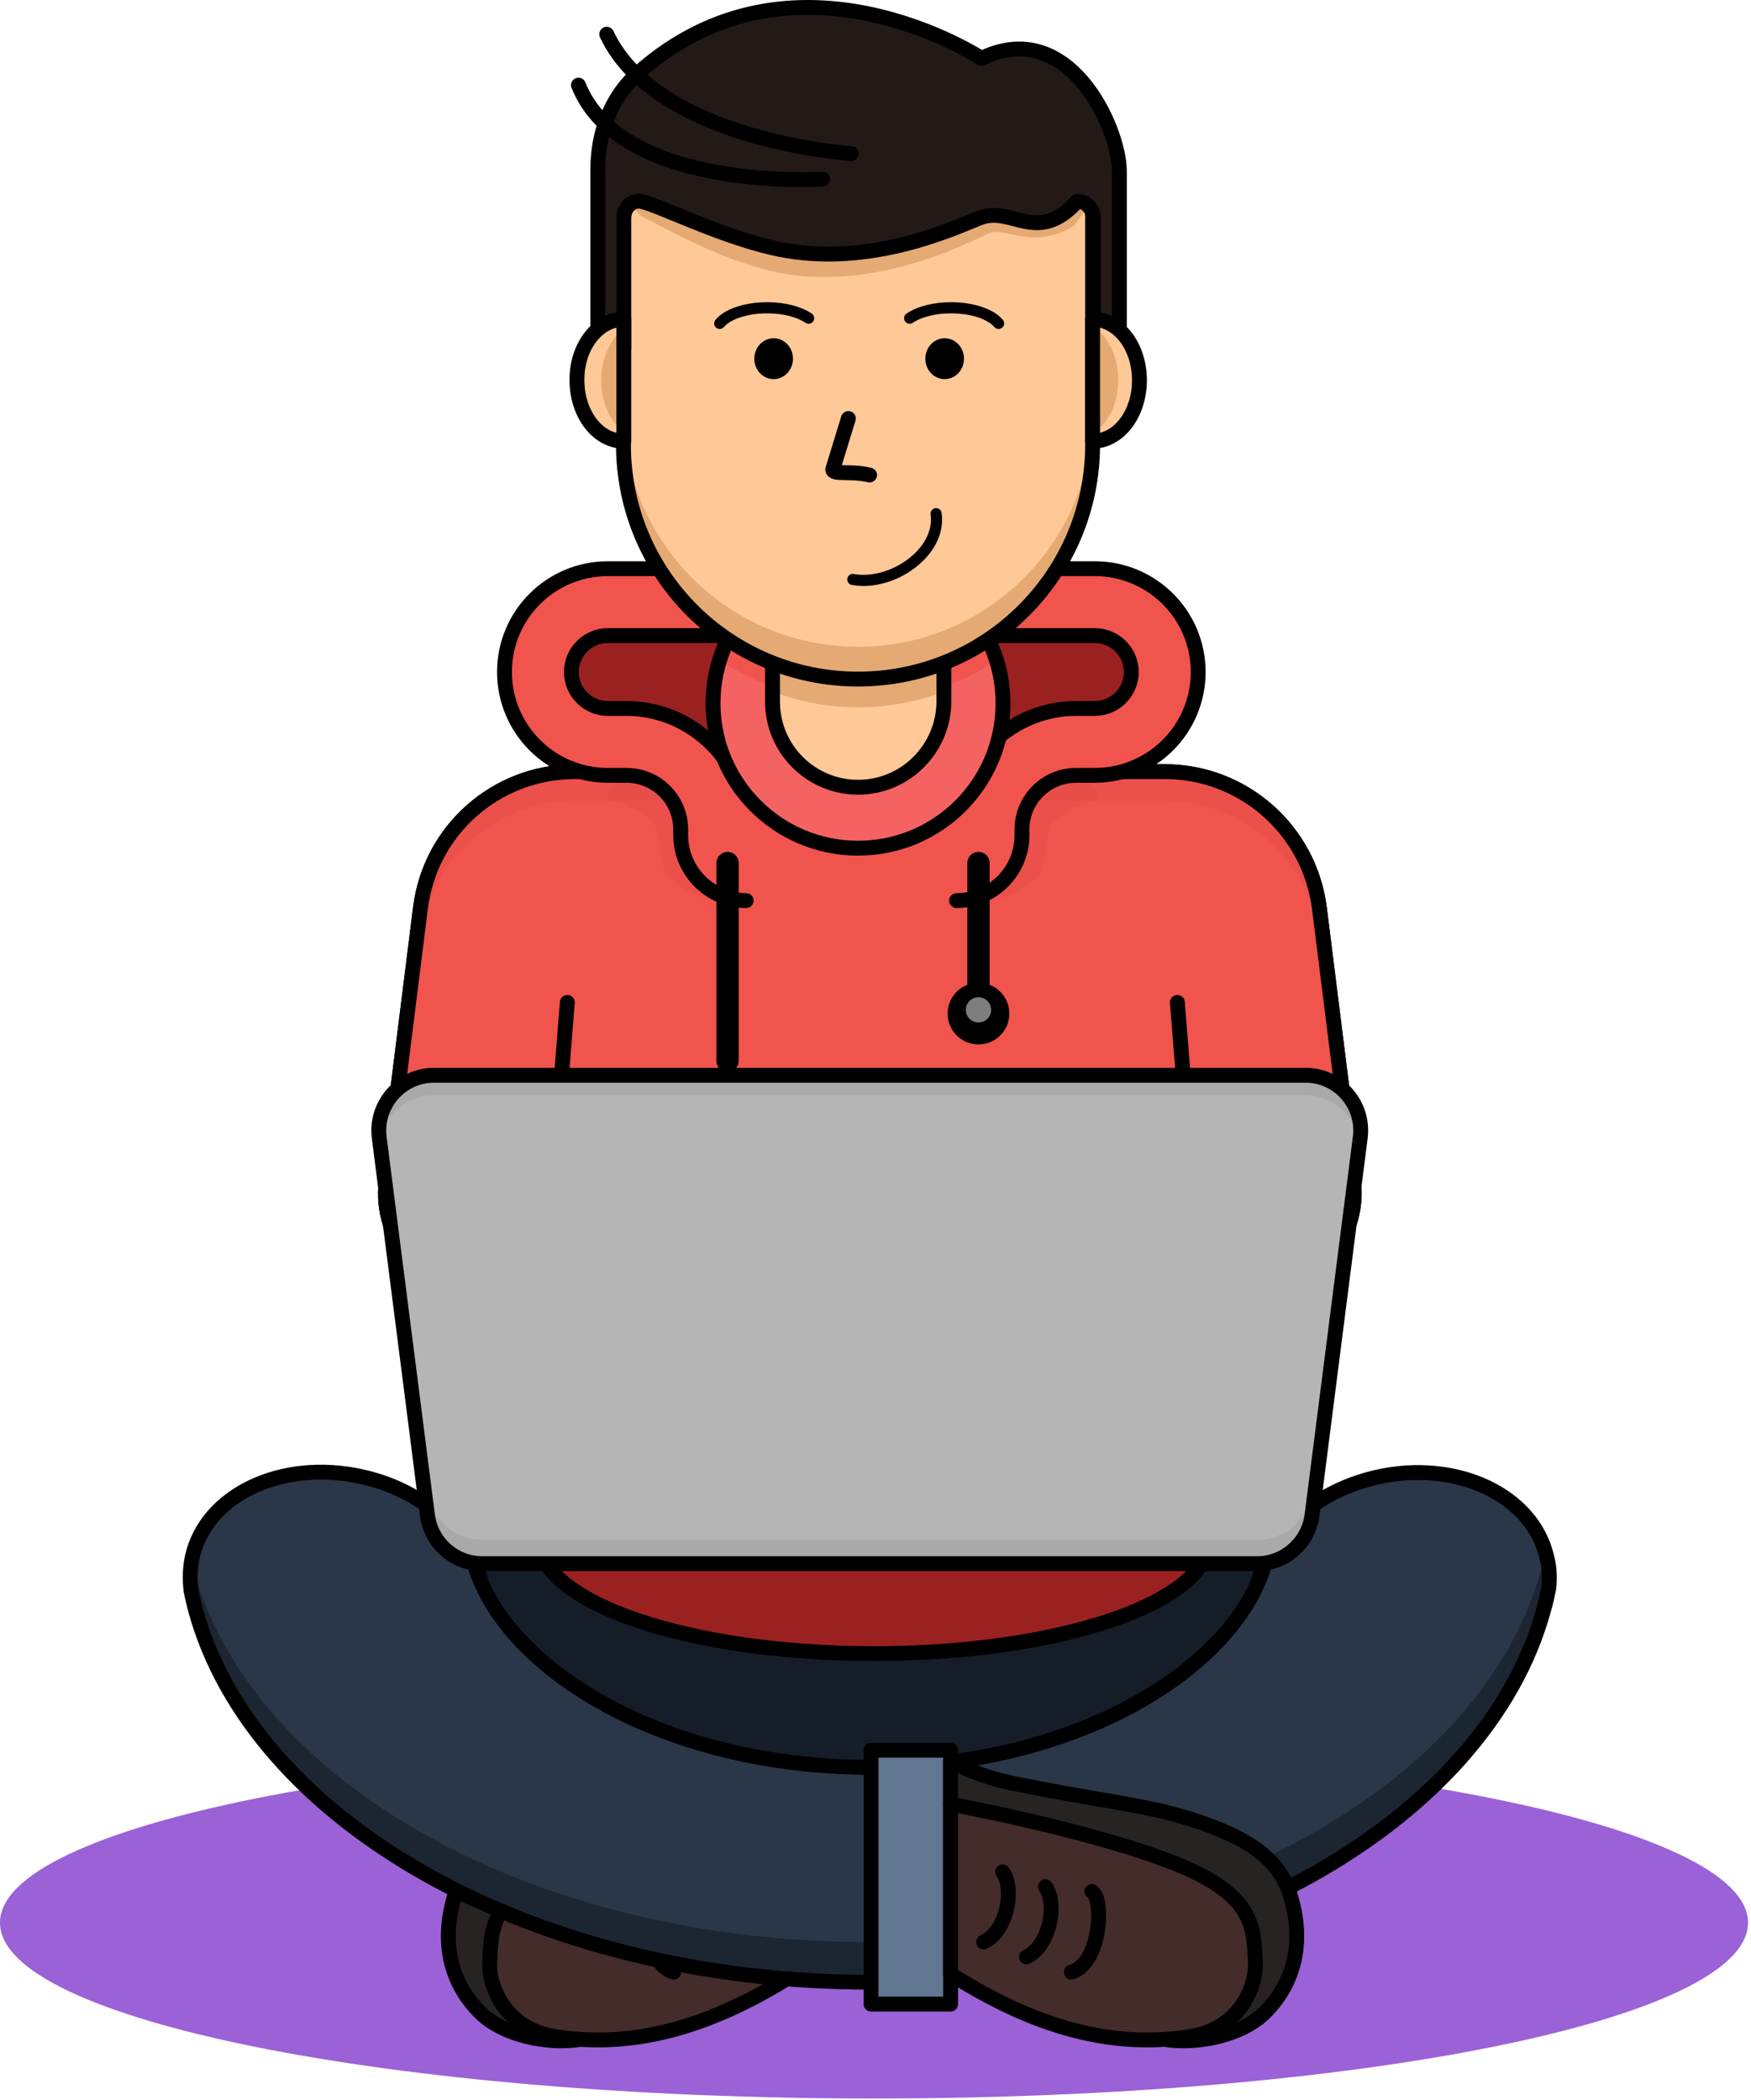 <svg width="471" height="565" viewBox="0 0 471 565" fill="none" xmlns="http://www.w3.org/2000/svg">
<path opacity="0.64" d="M235.1 564.609C364.942 564.609 470.2 543.432 470.2 517.309C470.2 491.186 364.942 470.009 235.1 470.009C105.258 470.009 0 491.186 0 517.309C0 543.432 105.258 564.609 235.1 564.609Z" fill="#6308BE"/>
<path d="M122.4 509.709C125.7 499.009 135.8 493.309 152.2 488.509C162.6 485.509 175.8 484.109 196.5 479.909C206.6 477.909 213.7 473.909 213.7 473.909V485.409C213.7 485.409 145.2 498.909 134.5 516.609C129.3 525.309 130.9 546.609 155.4 548.809C147.9 549.909 135.6 548.009 129 541.309C120.8 533.009 118.6 521.909 122.4 509.709Z" fill="#282323" stroke="black" stroke-width="4" stroke-miterlimit="10" stroke-linecap="round" stroke-linejoin="round"/>
<path d="M213.7 485.409C213.7 485.409 172.7 493.009 150.8 502.409C131.6 510.709 132.2 519.309 131.7 528.109C131.4 533.209 135 545.809 149.6 548.009C167 550.609 187.5 547.809 213.7 531.109C213.7 490.209 213.7 485.409 213.7 485.409Z" fill="#442C2A"/>
<path opacity="0.37" d="M131.7 528.109C132.1 521.009 131.8 514.009 141.8 507.209C141.4 509.709 141.3 512.109 141.2 514.609C140.9 519.709 153.2 513.109 167.8 515.209C183 517.509 192 534.909 213.7 523.209C213.7 525.709 213.7 528.309 213.7 531.009C187.5 547.709 167 550.409 149.6 547.909C135 545.809 131.4 533.109 131.7 528.109Z" fill="#442C2A"/>
<path d="M213.7 485.409C213.7 485.409 172.7 493.009 150.8 502.409C131.6 510.709 132.2 519.309 131.7 528.109C131.4 533.209 135 545.809 149.6 548.009C167 550.609 187.5 547.809 213.7 531.109C213.7 490.209 213.7 485.409 213.7 485.409Z" stroke="black" stroke-width="4" stroke-miterlimit="10" stroke-linecap="round" stroke-linejoin="round"/>
<path d="M175.7 508.909C172.4 510.709 173.2 528.209 181.2 530.609" stroke="black" stroke-width="4" stroke-miterlimit="10" stroke-linecap="round" stroke-linejoin="round"/>
<path d="M188.2 507.609C184.8 512.409 187.2 523.709 193.3 526.509" stroke="black" stroke-width="4" stroke-miterlimit="10" stroke-linecap="round" stroke-linejoin="round"/>
<path d="M199.7 503.609C196.3 508.409 198.7 519.709 204.8 522.509" stroke="black" stroke-width="4" stroke-miterlimit="10" stroke-linecap="round" stroke-linejoin="round"/>
<path d="M317.7 451.809C296.1 466.809 265.4 475.409 233.3 475.409C201.3 475.409 170.5 466.809 148.9 451.809C139 444.909 122.4 430.509 122.4 411.309C122.4 392.109 139 377.709 148.9 370.809C170.5 355.809 201.2 347.209 233.3 347.209C265.3 347.209 296.1 355.809 317.7 370.809C327.6 377.709 344.2 392.109 344.2 411.309C344.2 430.509 327.6 444.909 317.7 451.809Z" fill="#151E28"/>
<path d="M416.6 427.309C416.2 429.309 415.8 431.209 415.2 433.209C399.6 490.109 324.4 533.309 233.9 533.309C143.2 533.309 67.8 489.909 52.5 432.809C52.1 431.209 51.7 429.609 51.4 428.009C51 425.009 51.1 422.009 51.7 419.009C55.4 402.209 75.8 392.509 97.3 397.309C111.4 400.409 122.4 409.109 127.3 419.409C127.8 421.609 128.6 423.809 129.5 425.909C134.7 437.909 145.1 446.909 152.1 451.909C173 466.909 202.9 475.509 233.9 475.509C265 475.509 294.8 466.909 315.7 451.909C322.8 446.809 333.3 437.709 338.4 425.709C339.2 423.809 339.9 421.709 340.4 419.709C345.2 409.309 356.3 400.609 370.5 397.409C392 392.609 412.4 402.409 416.1 419.109C416.8 421.709 416.9 424.509 416.6 427.309Z" fill="#2A3749"/>
<path opacity="0.67" d="M416.1 418.909C416 418.409 415.9 418.009 415.7 417.509C415.4 419.109 415 420.809 414.5 422.409C399.1 479.309 323.8 522.509 233.4 522.509C142.7 522.509 67.3 479.109 52 422.009C51.8 421.409 51.7 420.809 51.5 420.109C51.1 422.709 51 425.309 51.4 427.809C51.7 429.409 52.1 431.009 52.5 432.609C67.8 489.709 143.2 533.109 233.9 533.109C324.4 533.109 399.6 489.909 415.2 433.009C415.7 431.109 416.2 429.109 416.6 427.109C416.9 424.509 416.8 421.709 416.1 418.909Z" fill="#151E28"/>
<path d="M416.6 427.309C416.2 429.309 415.8 431.209 415.2 433.209C399.6 490.109 324.4 533.309 233.9 533.309C143.2 533.309 67.8 489.909 52.5 432.809C52.1 431.209 51.7 429.609 51.4 428.009C51 425.009 51.1 422.009 51.7 419.009C55.4 402.209 75.8 392.509 97.3 397.309C111.4 400.409 122.4 409.109 127.3 419.409C127.8 421.609 128.6 423.809 129.5 425.909C134.7 437.909 145.1 446.909 152.1 451.909C173 466.909 202.9 475.509 233.9 475.509C265 475.509 294.8 466.909 315.7 451.909C322.8 446.809 333.3 437.709 338.4 425.709C339.2 423.809 339.9 421.709 340.4 419.709C345.2 409.309 356.3 400.609 370.5 397.409C392 392.609 412.4 402.409 416.1 419.109C416.8 421.709 416.9 424.509 416.6 427.309Z" stroke="black" stroke-width="4" stroke-miterlimit="10" stroke-linecap="round" stroke-linejoin="round"/>
<path d="M235.1 444.909C284.861 444.909 325.2 431.209 325.2 414.309C325.2 397.409 284.861 383.709 235.1 383.709C185.339 383.709 145 397.409 145 414.309C145 431.209 185.339 444.909 235.1 444.909Z" fill="#9B2121"/>
<path d="M235.1 444.909C284.861 444.909 325.2 431.209 325.2 414.309C325.2 397.409 284.861 383.709 235.1 383.709C185.339 383.709 145 397.409 145 414.309C145 431.209 185.339 444.909 235.1 444.909Z" stroke="black" stroke-width="4" stroke-miterlimit="10" stroke-linecap="round" stroke-linejoin="round"/>
<path d="M337.7 347.509H130.1C114.2 347.509 101.9 333.609 103.9 317.809L113.1 244.309C115.7 223.309 133.5 207.609 154.7 207.609H313.3C334.4 207.609 352.2 223.309 354.9 244.309L364.1 317.809C365.9 333.609 353.6 347.509 337.7 347.509Z" fill="#F1534D"/>
<path d="M337.7 347.509H130.1C114.2 347.509 101.9 333.609 103.9 317.809L113.1 244.309C115.7 223.309 133.5 207.609 154.7 207.609H313.3C334.4 207.609 352.2 223.309 354.9 244.309L364.1 317.809C365.9 333.609 353.6 347.509 337.7 347.509Z" stroke="black" stroke-width="4" stroke-miterlimit="10" stroke-linecap="round" stroke-linejoin="round"/>
<path d="M152.6 269.709L150.6 294.809" stroke="black" stroke-width="4" stroke-miterlimit="10" stroke-linecap="round" stroke-linejoin="round"/>
<path d="M316.7 269.709L318.7 294.809" stroke="black" stroke-width="4" stroke-miterlimit="10" stroke-linecap="round" stroke-linejoin="round"/>
<path d="M337.7 347.509H130.1C114.2 347.509 101.9 333.609 103.9 317.809L113.1 244.309C115.7 223.309 133.5 207.609 154.7 207.609H313.3C334.4 207.609 352.2 223.309 354.9 244.309L364.1 317.809C365.9 333.609 353.6 347.509 337.7 347.509Z" fill="#F1534D"/>
<g opacity="0.24">
<path opacity="0.24" d="M113 252.109C115.6 231.109 133.4 215.409 154.6 215.409H313.2C334.3 215.409 352.1 231.109 354.8 252.109L363.9 325.009C364.2 322.709 364.3 320.309 364 317.809L354.8 244.309C352.2 223.309 334.4 207.609 313.2 207.609H154.6C133.5 207.609 115.7 223.309 113 244.309L103.8 317.809C103.5 320.209 103.5 322.609 103.9 325.009L113 252.109Z" fill="#9B2121"/>
<path opacity="0.24" d="M163.8 215.409C163.8 215.409 176.1 217.609 177.1 224.409C177.9 229.909 177.8 233.509 179.9 235.709C182 237.909 186.9 242.409 196.8 242.409C191.3 236.909 191.2 217.609 189.7 217.609C188.3 217.609 184.7 208.009 184.7 208.009L179.9 205.809C180 205.809 162.3 208.009 163.8 215.409Z" fill="#9B2121"/>
<path opacity="0.24" d="M295.2 215.409C295.2 215.409 282.9 217.609 281.9 224.409C281.1 229.909 281.2 233.509 279.1 235.709C277 237.809 272.1 242.409 262.2 242.409C267.7 236.909 267.8 217.609 269.3 217.609C270.7 217.609 274.3 208.009 274.3 208.009L279.1 205.809C279 205.809 296.7 208.009 295.2 215.409Z" fill="#9B2121"/>
</g>
<path d="M337.7 347.509H130.1C114.2 347.509 101.9 333.609 103.9 317.809L113.1 244.309C115.7 223.309 133.5 207.609 154.7 207.609H313.3C334.4 207.609 352.2 223.309 354.9 244.309L364.1 317.809C365.9 333.609 353.6 347.509 337.7 347.509Z" stroke="black" stroke-width="4" stroke-miterlimit="10" stroke-linecap="round" stroke-linejoin="round"/>
<path d="M152.6 269.709L150.6 294.809" stroke="black" stroke-width="4" stroke-miterlimit="10" stroke-linecap="round" stroke-linejoin="round"/>
<path d="M316.7 269.709L318.7 294.809" stroke="black" stroke-width="4" stroke-miterlimit="10" stroke-linecap="round" stroke-linejoin="round"/>
<path d="M207.2 165.809L174.3 164.109L158.9 165.809C158.9 165.809 148.6 173.509 148.6 175.609C148.6 177.709 149.6 194.809 149.6 194.809C149.6 194.809 173.9 198.109 176.5 200.609C179.1 203.109 194.5 217.509 194.5 217.509L209.4 211.709L217.2 190.909L207.2 165.809Z" fill="#9B2121"/>
<path d="M201.4 153.109H163.4C148.1 153.109 135.6 165.509 135.6 180.909C135.6 196.209 148 208.709 163.4 208.709H168.4C176.5 208.709 183 215.209 183 223.309V224.809C183 234.509 190.9 242.409 200.6 242.409V224.409C200.8 224.409 201 224.609 201 224.809V223.309C201 205.309 186.4 190.709 168.4 190.709H163.4C158 190.709 153.6 186.309 153.6 180.909C153.6 175.509 158 171.109 163.4 171.109H201.4V153.109Z" fill="#F1534D"/>
<path d="M199.1 212.009C194.5 199.609 182.5 190.609 168.5 190.609H163.5C158.1 190.609 153.7 186.209 153.7 180.809C153.7 175.409 158.1 171.009 163.5 171.009H201.5V153.009H163.5C148.2 153.009 135.7 165.409 135.7 180.809C135.7 196.109 148.1 208.609 163.5 208.609H168.5C176.6 208.609 183.1 215.109 183.1 223.209V224.709C183.1 234.409 191 242.309 200.7 242.309" stroke="black" stroke-width="4" stroke-miterlimit="10" stroke-linecap="round" stroke-linejoin="round"/>
<path d="M250.7 165.809L283.6 164.109L299 165.809C299 165.809 309.3 173.509 309.3 175.609C309.3 177.709 308.3 194.809 308.3 194.809C308.3 194.809 284 198.109 281.4 200.609C278.8 203.209 263.4 217.509 263.4 217.509L248.5 211.709L240.7 190.909L250.7 165.809Z" fill="#9B2121"/>
<path d="M256.5 153.109H294.5C309.8 153.109 322.3 165.509 322.3 180.909C322.3 196.209 309.9 208.709 294.5 208.709H289.5C281.4 208.709 274.9 215.209 274.9 223.309V224.809C274.9 234.509 267 242.409 257.3 242.409V224.409C257.1 224.409 256.9 224.609 256.9 224.809V223.309C256.9 205.309 271.5 190.709 289.5 190.709H294.5C299.9 190.709 304.3 186.309 304.3 180.909C304.3 175.509 299.9 171.109 294.5 171.109H256.5V153.109Z" fill="#F1534D"/>
<path d="M258.9 212.009C263.5 199.609 275.5 190.609 289.5 190.609H294.5C299.9 190.609 304.3 186.209 304.3 180.809C304.3 175.409 299.9 171.009 294.5 171.009H256.5V153.009H294.5C309.8 153.009 322.3 165.409 322.3 180.809C322.3 196.109 309.9 208.609 294.5 208.609H289.5C281.4 208.609 274.9 215.109 274.9 223.209V224.709C274.9 234.409 267 242.309 257.3 242.309" stroke="black" stroke-width="4" stroke-miterlimit="10" stroke-linecap="round" stroke-linejoin="round"/>
<path d="M230.8 228.209C252.339 228.209 269.8 210.748 269.8 189.209C269.8 167.67 252.339 150.209 230.8 150.209C209.261 150.209 191.8 167.67 191.8 189.209C191.8 210.748 209.261 228.209 230.8 228.209Z" fill="#F46262"/>
<path d="M193.5 177.709C204.3 184.609 217.1 188.709 230.8 188.709C244.5 188.709 257.3 184.709 268.1 177.709C263.2 161.709 248.4 150.109 230.8 150.109C213.3 150.209 198.4 161.809 193.5 177.709Z" fill="#F1534D"/>
<path d="M230.8 228.209C252.339 228.209 269.8 210.748 269.8 189.209C269.8 167.67 252.339 150.209 230.8 150.209C209.261 150.209 191.8 167.67 191.8 189.209C191.8 210.748 209.261 228.209 230.8 228.209Z" stroke="black" stroke-width="4" stroke-miterlimit="10" stroke-linecap="round" stroke-linejoin="round"/>
<path d="M230.8 211.809C218.1 211.809 207.8 201.509 207.8 188.809V171.609C207.8 168.409 210.4 165.809 213.6 165.809H248.1C251.3 165.809 253.9 168.409 253.9 171.609V188.809C253.8 201.509 243.5 211.809 230.8 211.809Z" fill="#FFC897"/>
<path d="M248.1 165.809H213.6C210.4 165.809 207.8 168.609 207.8 172.009V186.109C215 188.809 222.7 190.309 230.8 190.309C238.9 190.309 246.6 188.809 253.8 186.109V172.009C253.8 168.609 251.2 165.809 248.1 165.809Z" fill="#E5A973"/>
<path d="M230.8 211.809C218.1 211.809 207.8 201.509 207.8 188.809V171.609C207.8 168.409 210.4 165.809 213.6 165.809H248.1C251.3 165.809 253.9 168.409 253.9 171.609V188.809C253.8 201.509 243.5 211.809 230.8 211.809Z" stroke="black" stroke-width="4" stroke-miterlimit="10" stroke-linecap="round" stroke-linejoin="round"/>
<path d="M255.7 470.909H234.3V539.209H255.7V470.909Z" fill="#607691"/>
<path d="M255.7 470.909H234.3V539.209H255.7V470.909Z" stroke="black" stroke-width="4" stroke-miterlimit="10" stroke-linecap="round" stroke-linejoin="round"/>
<path d="M129.4 425.709C128.5 423.609 127.8 421.509 127.2 419.209C128.3 421.409 129 423.509 129.4 425.709Z" stroke="black" stroke-width="4" stroke-miterlimit="10" stroke-linecap="round" stroke-linejoin="round"/>
<path d="M338.5 425.509C338.9 423.409 339.6 421.409 340.5 419.509C340 421.609 339.3 423.609 338.5 425.509Z" stroke="black" stroke-width="4" stroke-miterlimit="10" stroke-linecap="round" stroke-linejoin="round"/>
<path d="M338.2 420.709H129.7C122.3 420.709 116 415.209 115 407.809L102 306.009C100.9 297.209 107.8 289.309 116.7 289.309H351.2C360.1 289.309 367 297.109 365.9 306.009L352.9 407.809C351.9 415.109 345.6 420.709 338.2 420.709Z" fill="#B5B5B5"/>
<path opacity="0.21" d="M352.8 401.409C351.9 408.809 345.6 414.309 338.1 414.309H129.7C122.3 414.309 116 408.809 115 401.409L102.2 301.109C101.9 302.709 101.8 304.309 102 306.009L115 407.809C115.9 415.209 122.2 420.709 129.7 420.709H338.2C345.6 420.709 351.9 415.209 352.9 407.809L365.9 306.009C366.1 304.309 366 302.709 365.7 301.109L352.8 401.409Z" fill="#7E7E7E"/>
<path opacity="0.21" d="M102.1 306.909C103.3 300.109 109.3 294.709 116.6 294.709H351.1C358.5 294.709 364.4 300.009 365.6 306.909L365.7 305.909C366.8 297.109 359.9 289.209 351 289.209H116.7C107.8 289.209 100.9 297.009 102 305.909L102.1 306.909Z" fill="#7E7E7E"/>
<path d="M338.2 420.709H129.7C122.3 420.709 116 415.209 115 407.809L102 306.009C100.9 297.209 107.8 289.309 116.7 289.309H351.2C360.1 289.309 367 297.109 365.9 306.009L352.9 407.809C351.9 415.109 345.6 420.709 338.2 420.709Z" stroke="black" stroke-width="4" stroke-miterlimit="10" stroke-linecap="round" stroke-linejoin="round"/>
<path opacity="0.66" d="M243.8 348.809C239.3 348.809 235.7 345.209 235.7 340.709C235.7 340.409 235.7 340.109 235.8 339.809C235 339.709 234.2 339.609 233.4 339.609C226.1 339.609 220.1 345.609 220.1 352.909C220.1 360.209 226.1 366.209 233.4 366.209C240.7 366.209 246.7 360.209 246.7 352.909C246.7 351.409 246.4 349.909 246 348.509C245.3 348.609 244.6 348.809 243.8 348.809Z" fill="#B5B5B5"/>
<path d="M347 509.709C343.7 499.009 333.6 493.309 317.2 488.509C306.8 485.509 293.6 484.109 272.9 479.909C262.8 477.909 255.7 473.909 255.7 473.909V485.409C255.7 485.409 324.2 498.909 334.9 516.609C340.1 525.309 338.5 546.609 314 548.809C321.5 549.909 333.8 548.009 340.4 541.309C348.6 533.009 350.8 521.909 347 509.709Z" fill="#282323" stroke="black" stroke-width="4" stroke-miterlimit="10" stroke-linecap="round" stroke-linejoin="round"/>
<path d="M255.7 485.409C255.7 485.409 296.7 493.009 318.6 502.409C337.8 510.709 337.2 519.309 337.7 528.109C338 533.209 334.4 545.809 319.8 548.009C302.4 550.609 281.9 547.809 255.7 531.109C255.7 490.209 255.7 485.409 255.7 485.409Z" fill="#442C2A"/>
<path opacity="0.37" d="M337.7 528.109C337.3 521.009 337.6 514.009 327.6 507.209C328 509.709 328.1 512.109 328.2 514.609C328.5 519.709 324.9 532.309 310.3 534.509C295.1 536.809 277.4 534.909 255.7 523.209C255.7 525.709 255.7 528.309 255.7 531.009C281.9 547.709 302.4 550.409 319.8 547.909C334.5 545.809 338 533.109 337.7 528.109Z" fill="#442C2A"/>
<path d="M255.7 485.409C255.7 485.409 296.7 493.009 318.6 502.409C337.8 510.709 337.2 519.309 337.7 528.109C338 533.209 334.4 545.809 319.8 548.009C302.4 550.609 281.9 547.809 255.7 531.109C255.7 490.209 255.7 485.409 255.7 485.409Z" stroke="black" stroke-width="4" stroke-miterlimit="10" stroke-linecap="round" stroke-linejoin="round"/>
<path d="M293.7 508.909C297 510.709 296.2 528.209 288.2 530.609" stroke="black" stroke-width="4" stroke-miterlimit="10" stroke-linecap="round" stroke-linejoin="round"/>
<path d="M281.2 507.609C284.6 512.409 282.2 523.709 276.1 526.509" stroke="black" stroke-width="4" stroke-miterlimit="10" stroke-linecap="round" stroke-linejoin="round"/>
<path d="M269.7 503.609C273.1 508.409 270.7 519.709 264.6 522.509" stroke="black" stroke-width="4" stroke-miterlimit="10" stroke-linecap="round" stroke-linejoin="round"/>
<path d="M195.7 232.209V285.409" stroke="black" stroke-width="6" stroke-miterlimit="10" stroke-linecap="round" stroke-linejoin="round"/>
<path d="M263.2 232.209V269.709" stroke="black" stroke-width="6" stroke-miterlimit="10" stroke-linecap="round" stroke-linejoin="round"/>
<path d="M263.2 281.009C267.784 281.009 271.5 277.293 271.5 272.709C271.5 268.125 267.784 264.409 263.2 264.409C258.616 264.409 254.9 268.125 254.9 272.709C254.9 277.293 258.616 281.009 263.2 281.009Z" fill="black"/>
<path d="M263.2 275.109C265.078 275.109 266.6 273.587 266.6 271.709C266.6 269.831 265.078 268.309 263.2 268.309C261.322 268.309 259.8 269.831 259.8 271.709C259.8 273.587 261.322 275.109 263.2 275.109Z" fill="#7E7E7E"/>
<path d="M230.8 182.709C196 182.709 167.7 154.509 167.7 119.609V46.409H293.9V119.609C293.9 154.409 265.7 182.709 230.8 182.709Z" fill="#FFC897"/>
<path d="M230.8 174.009C196 174.009 167.7 145.809 167.7 110.909V119.609C167.7 154.409 195.9 182.709 230.8 182.709C265.6 182.709 293.9 154.509 293.9 119.609V110.909C293.9 145.709 265.7 174.009 230.8 174.009Z" fill="#E5A973"/>
<path d="M230.8 182.709C196 182.709 167.7 154.509 167.7 119.609V46.409H293.9V119.609C293.9 154.409 265.7 182.709 230.8 182.709Z" stroke="black" stroke-width="4" stroke-miterlimit="10" stroke-linecap="round" stroke-linejoin="round"/>
<path d="M294.4 53.709C294.2 50.309 294 46.809 293.9 43.409C251.9 45.409 209.7 45.109 167.8 41.409C167.5 45.309 167.3 49.209 167 53.109C168.9 54.809 170.9 56.609 172.8 58.309C174.4 59.109 176.5 60.209 178.4 61.209C186.8 65.609 198.5 71.209 209.7 73.409C213.8 74.209 218.1 74.609 222.5 74.509C241.4 74.309 257.3 66.809 264 63.709C265 63.209 265.8 62.809 266.3 62.709C266.7 62.509 267.1 62.409 267.7 62.409C268.9 62.409 270.3 62.709 272 63.009C274.2 63.509 276.8 64.009 279.7 63.809C283 63.609 286 62.609 288.9 60.709C290.6 58.309 292.5 56.009 294.4 53.709Z" fill="#E5A973"/>
<path d="M264 15.709C264 15.709 213.5 -17.591 171.7 19.609C163.9 26.509 160.8 36.409 160.8 45.509V93.709H167.8V58.709C167.8 56.109 169.6 54.109 171.8 54.109C175.4 54.109 194.9 64.509 211.4 67.409C236.3 71.709 259 60.209 263.9 58.509C272.3 55.509 279.1 65.909 289.7 54.209H290.1C292.3 54.209 294.1 56.309 294.1 58.809V93.809H301.1V45.809C300.9 34.009 287.3 4.409 264 15.709Z" fill="#231A17"/>
<g opacity="0.34">
<path opacity="0.34" d="M167.7 87.109H160.7V93.709H167.7V87.109Z" fill="#231A17"/>
<path opacity="0.34" d="M300.9 87.109H293.9V93.709H300.9V87.109Z" fill="#231A17"/>
</g>
<path d="M264 15.709C264 15.709 213.5 -17.591 171.7 19.609C163.9 26.509 160.8 36.409 160.8 45.509V93.709H167.8V58.709C167.8 56.109 169.6 54.109 171.8 54.109C175.4 54.109 194.9 64.509 211.4 67.409C236.3 71.709 259 60.209 263.9 58.509C272.3 55.509 279.1 65.909 289.7 54.209H290.1C292.3 54.209 294.1 56.309 294.1 58.809V93.809H301.1V45.809C300.9 34.009 287.3 4.409 264 15.709Z" stroke="black" stroke-width="4" stroke-miterlimit="10" stroke-linecap="round" stroke-linejoin="round"/>
<path d="M221.3 48.209C221.3 48.209 167.1 51.709 155.6 22.909" stroke="black" stroke-width="4" stroke-miterlimit="10" stroke-linecap="round" stroke-linejoin="round"/>
<path d="M229 41.309C229 41.309 176.8 38.009 163.2 9.209" stroke="black" stroke-width="4" stroke-miterlimit="10" stroke-linecap="round" stroke-linejoin="round"/>
<path d="M293.9 85.909V118.709C300.9 118.709 306.5 111.409 306.5 102.309C306.5 93.209 300.9 85.909 293.9 85.909Z" fill="#FFC897"/>
<path d="M293.9 87.709V116.809C298 114.109 300.8 108.609 300.8 102.209C300.8 95.909 298 90.409 293.9 87.709Z" fill="#E5A973"/>
<path d="M293.9 85.909V118.709C300.9 118.709 306.5 111.409 306.5 102.309C306.5 93.209 300.9 85.909 293.9 85.909Z" stroke="black" stroke-width="4" stroke-miterlimit="10" stroke-linecap="round" stroke-linejoin="round"/>
<path d="M167.8 85.909V118.709C160.8 118.709 155.2 111.409 155.2 102.309C155.1 93.209 160.8 85.909 167.8 85.909Z" fill="#FFC897"/>
<path d="M167.8 88.309C164.2 91.209 161.7 96.409 161.7 102.309C161.7 108.209 164.1 113.409 167.8 116.309V88.309Z" fill="#E5A973"/>
<path d="M167.8 85.909V118.709C160.8 118.709 155.2 111.409 155.2 102.309C155.1 93.209 160.8 85.909 167.8 85.909Z" stroke="black" stroke-width="4" stroke-miterlimit="10" stroke-linecap="round" stroke-linejoin="round"/>
<path d="M228.2 112.609L224 126.309C224 127.809 228.9 126.609 233.9 127.809" stroke="black" stroke-width="4" stroke-miterlimit="10" stroke-linecap="round" stroke-linejoin="round"/>
<path d="M251.8 138.209C253.3 148.609 239.9 157.809 229.4 155.909" stroke="black" stroke-width="3" stroke-miterlimit="10" stroke-linecap="round" stroke-linejoin="round"/>
<path d="M208.1 101.009C210.42 101.009 212.3 98.994 212.3 96.509C212.3 94.023 210.42 92.009 208.1 92.009C205.78 92.009 203.9 94.023 203.9 96.509C203.9 98.994 205.78 101.009 208.1 101.009Z" stroke="black" stroke-width="2" stroke-miterlimit="10" stroke-linecap="round" stroke-linejoin="round"/>
<path d="M208.1 101.009C210.42 101.009 212.3 98.994 212.3 96.509C212.3 94.023 210.42 92.009 208.1 92.009C205.78 92.009 203.9 94.023 203.9 96.509C203.9 98.994 205.78 101.009 208.1 101.009Z" fill="black"/>
<path d="M193.6 87.009C195.7 84.509 200.6 82.809 206.4 82.809C211 82.809 215 83.909 217.5 85.609" stroke="black" stroke-width="3" stroke-miterlimit="10" stroke-linecap="round" stroke-linejoin="round"/>
<path d="M254.1 101.009C256.42 101.009 258.3 98.994 258.3 96.509C258.3 94.023 256.42 92.009 254.1 92.009C251.78 92.009 249.9 94.023 249.9 96.509C249.9 98.994 251.78 101.009 254.1 101.009Z" stroke="black" stroke-width="2" stroke-miterlimit="10" stroke-linecap="round" stroke-linejoin="round"/>
<path d="M254.1 101.009C256.42 101.009 258.3 98.994 258.3 96.509C258.3 94.023 256.42 92.009 254.1 92.009C251.78 92.009 249.9 94.023 249.9 96.509C249.9 98.994 251.78 101.009 254.1 101.009Z" fill="black"/>
<path d="M268.6 87.009C266.5 84.509 261.6 82.809 255.8 82.809C251.2 82.809 247.2 83.909 244.7 85.609" stroke="black" stroke-width="3" stroke-miterlimit="10" stroke-linecap="round" stroke-linejoin="round"/>
</svg>
